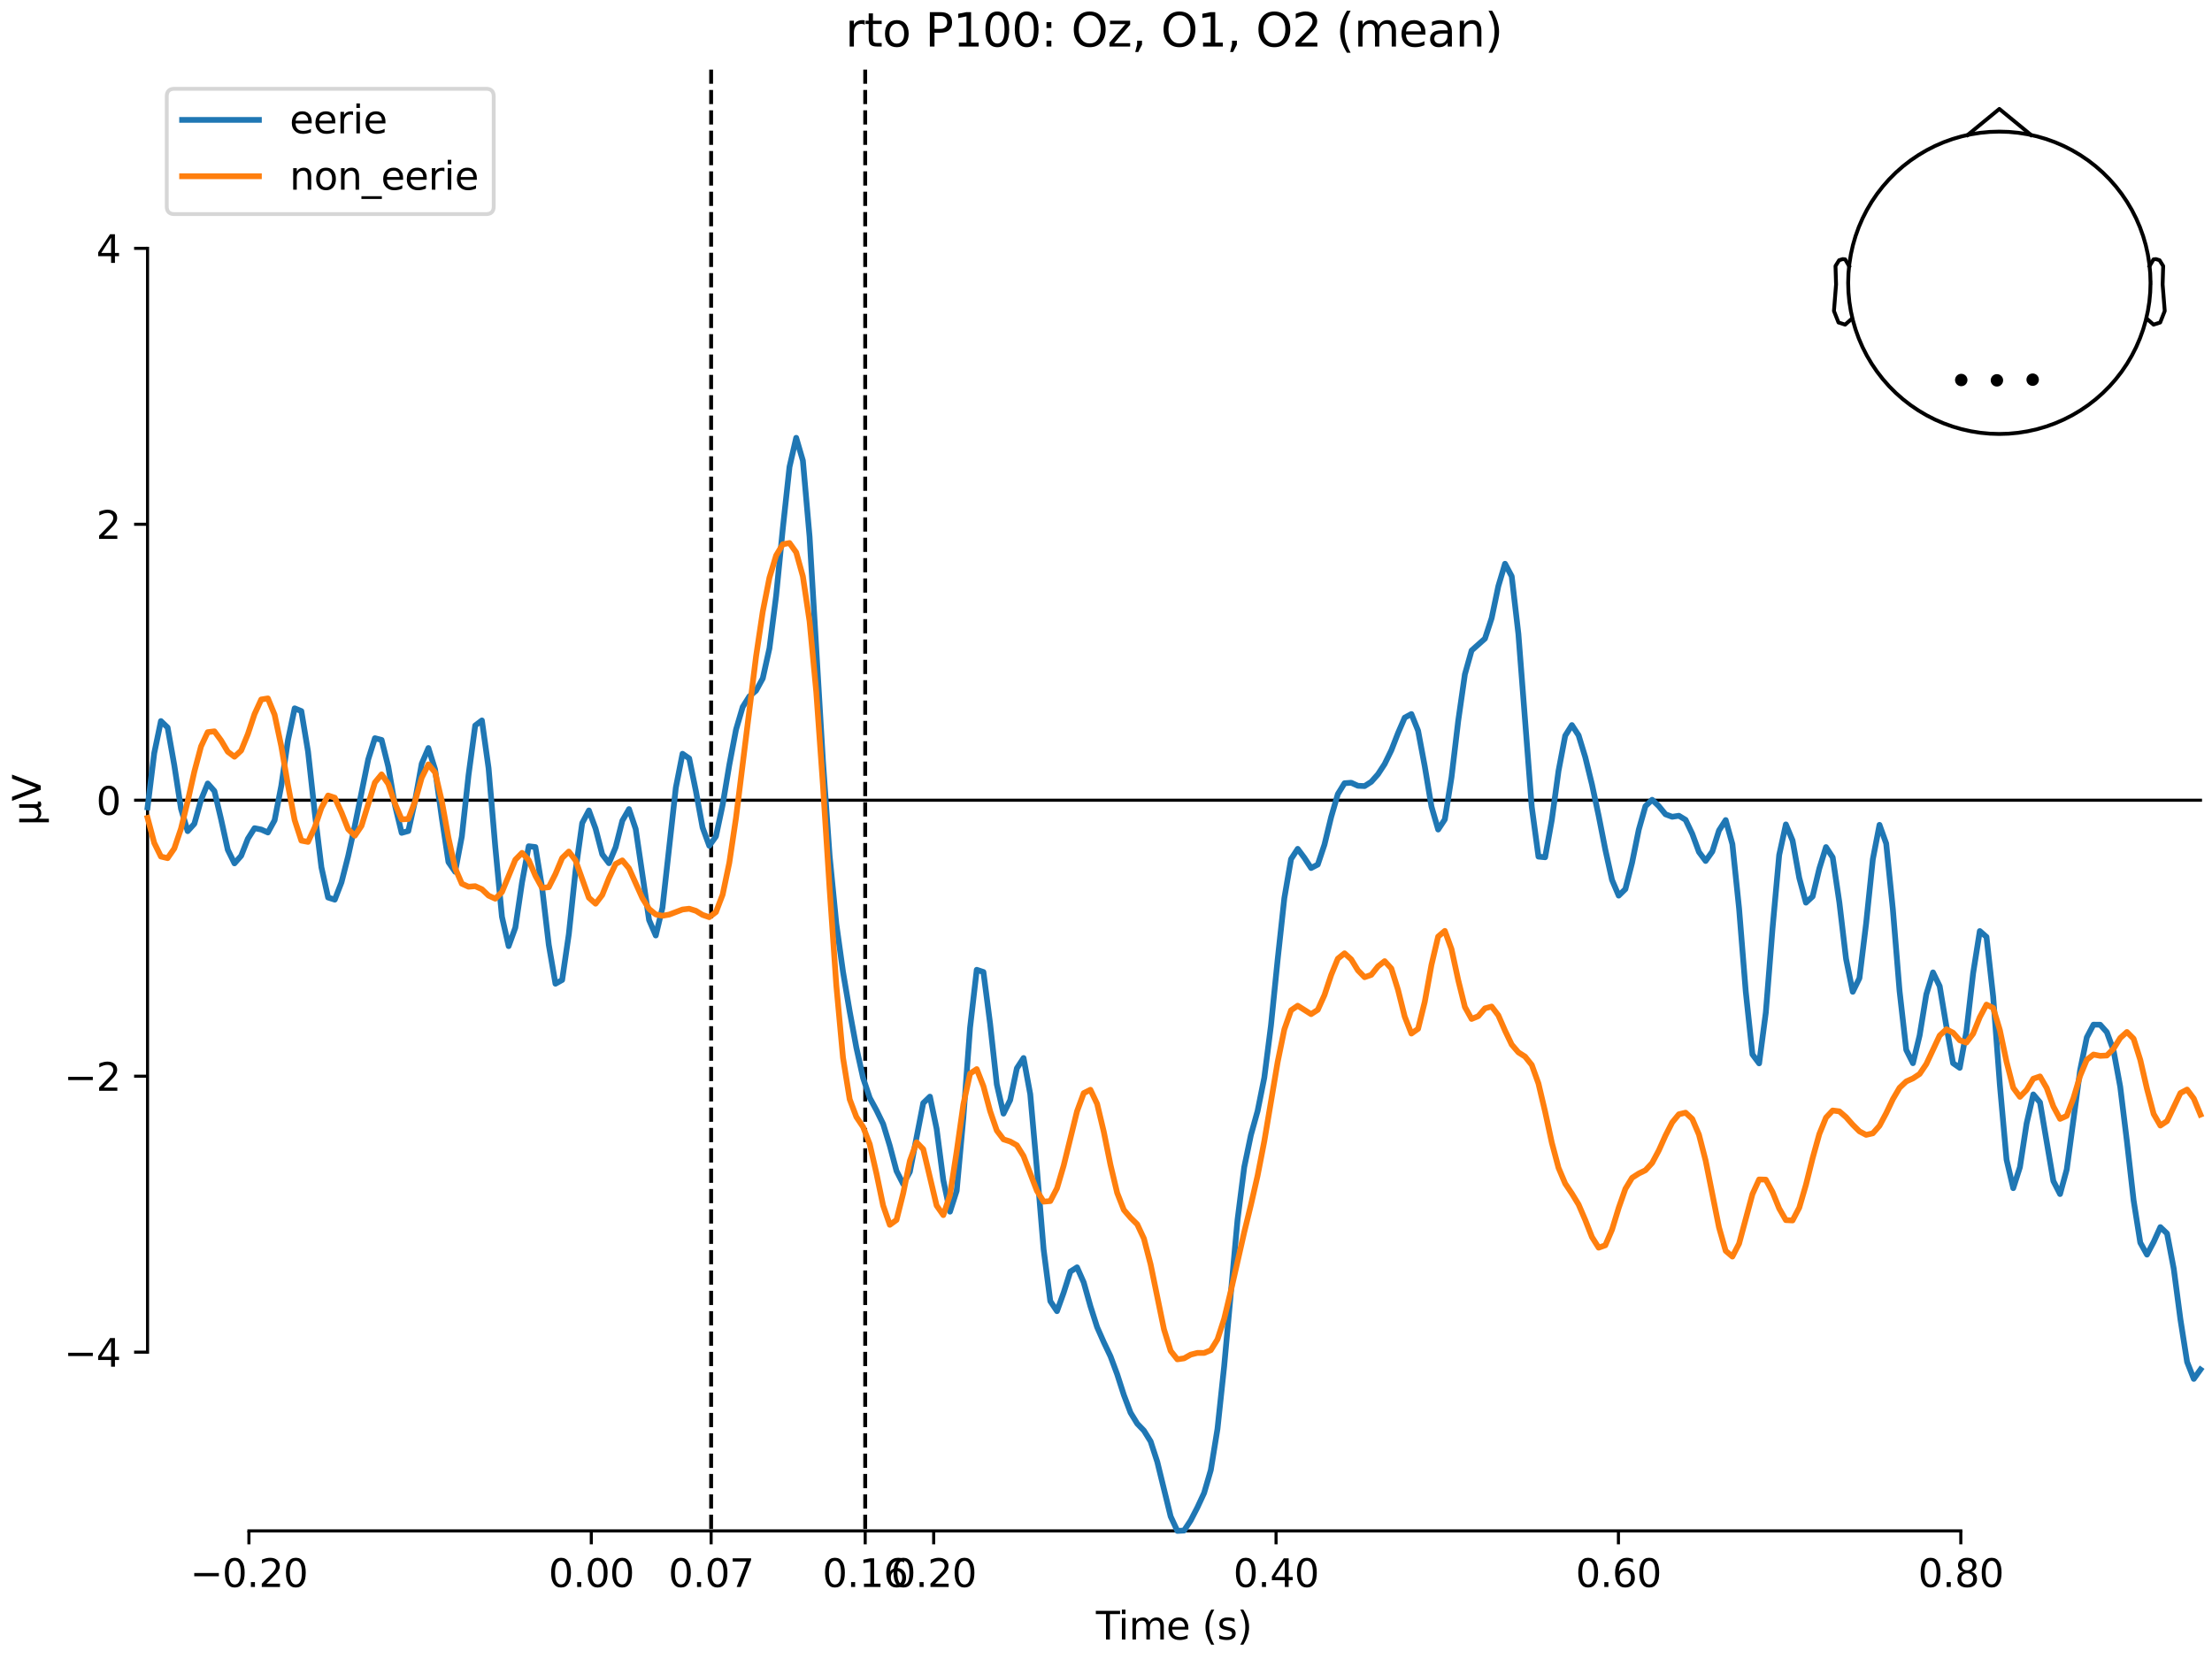 <?xml version="1.0" encoding="utf-8" standalone="no"?>
<!DOCTYPE svg PUBLIC "-//W3C//DTD SVG 1.1//EN"
  "http://www.w3.org/Graphics/SVG/1.1/DTD/svg11.dtd">
<svg xmlns:xlink="http://www.w3.org/1999/xlink" width="576pt" height="432pt" viewBox="0 0 576 432" xmlns="http://www.w3.org/2000/svg" version="1.1">
 <defs>
  <style type="text/css">*{stroke-linejoin: round; stroke-linecap: butt}</style>
 </defs>
 <g id="figure_1">
  <g id="patch_1">
   <path d="M 0 432 
L 576 432 
L 576 0 
L 0 0 
z
" style="fill: #ffffff"/>
  </g>
  <g id="axes_1">
   <g id="patch_2">
    <path d="M 38.421 398.644 
L 573 398.644 
L 573 18.118 
L 38.421 18.118 
L 38.421 398.644 
z
" style="fill: none; opacity: 0"/>
   </g>
   <g id="patch_3">
    <path d="M 38.421 352.094 
L 38.421 64.668 
" style="fill: none; stroke: #000000; stroke-width: 0.8; stroke-linejoin: miter; stroke-linecap: square"/>
   </g>
   <g id="LineCollection_1">
    <path d="M 185.177 18.118 
L 185.177 398.644 
" clip-path="url(#pde42d9b66d)" style="fill: none; stroke-dasharray: 3.7,1.6; stroke-dashoffset: 0; stroke: #000000"/>
    <path d="M 225.297 18.118 
L 225.297 398.644 
" clip-path="url(#pde42d9b66d)" style="fill: none; stroke-dasharray: 3.7,1.6; stroke-dashoffset: 0; stroke: #000000"/>
   </g>
   <g id="matplotlib.axis_1">
    <g id="xtick_1">
     <g id="line2d_1">
      <defs>
       <path id="m90047d72ea" d="M 0 0 
L 0 3.5 
" style="stroke: #000000; stroke-width: 0.8"/>
      </defs>
      <g>
       <use xlink:href="#m90047d72ea" x="64.819" y="398.644" style="stroke: #000000; stroke-width: 0.8"/>
      </g>
     </g>
     <g id="text_1">
      <!-- −0.20 -->
      <g transform="translate(49.496 413.242) scale(0.1 -0.1)">
       <defs>
        <path id="DejaVuSans-2212" d="M 678 2272 
L 4684 2272 
L 4684 1741 
L 678 1741 
L 678 2272 
z
" transform="scale(0.016)"/>
        <path id="DejaVuSans-30" d="M 2034 4250 
Q 1547 4250 1301 3770 
Q 1056 3291 1056 2328 
Q 1056 1369 1301 889 
Q 1547 409 2034 409 
Q 2525 409 2770 889 
Q 3016 1369 3016 2328 
Q 3016 3291 2770 3770 
Q 2525 4250 2034 4250 
z
M 2034 4750 
Q 2819 4750 3233 4129 
Q 3647 3509 3647 2328 
Q 3647 1150 3233 529 
Q 2819 -91 2034 -91 
Q 1250 -91 836 529 
Q 422 1150 422 2328 
Q 422 3509 836 4129 
Q 1250 4750 2034 4750 
z
" transform="scale(0.016)"/>
        <path id="DejaVuSans-2e" d="M 684 794 
L 1344 794 
L 1344 0 
L 684 0 
L 684 794 
z
" transform="scale(0.016)"/>
        <path id="DejaVuSans-32" d="M 1228 531 
L 3431 531 
L 3431 0 
L 469 0 
L 469 531 
Q 828 903 1448 1529 
Q 2069 2156 2228 2338 
Q 2531 2678 2651 2914 
Q 2772 3150 2772 3378 
Q 2772 3750 2511 3984 
Q 2250 4219 1831 4219 
Q 1534 4219 1204 4116 
Q 875 4013 500 3803 
L 500 4441 
Q 881 4594 1212 4672 
Q 1544 4750 1819 4750 
Q 2544 4750 2975 4387 
Q 3406 4025 3406 3419 
Q 3406 3131 3298 2873 
Q 3191 2616 2906 2266 
Q 2828 2175 2409 1742 
Q 1991 1309 1228 531 
z
" transform="scale(0.016)"/>
       </defs>
       <use xlink:href="#DejaVuSans-2212"/>
       <use xlink:href="#DejaVuSans-30" transform="translate(83.789 0)"/>
       <use xlink:href="#DejaVuSans-2e" transform="translate(147.412 0)"/>
       <use xlink:href="#DejaVuSans-32" transform="translate(179.199 0)"/>
       <use xlink:href="#DejaVuSans-30" transform="translate(242.822 0)"/>
      </g>
     </g>
    </g>
    <g id="xtick_2">
     <g id="line2d_2">
      <g>
       <use xlink:href="#m90047d72ea" x="153.973" y="398.644" style="stroke: #000000; stroke-width: 0.8"/>
      </g>
     </g>
     <g id="text_2">
      <!-- 0.00 -->
      <g transform="translate(142.84 413.242) scale(0.1 -0.1)">
       <use xlink:href="#DejaVuSans-30"/>
       <use xlink:href="#DejaVuSans-2e" transform="translate(63.623 0)"/>
       <use xlink:href="#DejaVuSans-30" transform="translate(95.41 0)"/>
       <use xlink:href="#DejaVuSans-30" transform="translate(159.033 0)"/>
      </g>
     </g>
    </g>
    <g id="xtick_3">
     <g id="line2d_3">
      <g>
       <use xlink:href="#m90047d72ea" x="185.177" y="398.644" style="stroke: #000000; stroke-width: 0.8"/>
      </g>
     </g>
     <g id="text_3">
      <!-- 0.07 -->
      <g transform="translate(174.045 413.242) scale(0.1 -0.1)">
       <defs>
        <path id="DejaVuSans-37" d="M 525 4666 
L 3525 4666 
L 3525 4397 
L 1831 0 
L 1172 0 
L 2766 4134 
L 525 4134 
L 525 4666 
z
" transform="scale(0.016)"/>
       </defs>
       <use xlink:href="#DejaVuSans-30"/>
       <use xlink:href="#DejaVuSans-2e" transform="translate(63.623 0)"/>
       <use xlink:href="#DejaVuSans-30" transform="translate(95.41 0)"/>
       <use xlink:href="#DejaVuSans-37" transform="translate(159.033 0)"/>
      </g>
     </g>
    </g>
    <g id="xtick_4">
     <g id="line2d_4">
      <g>
       <use xlink:href="#m90047d72ea" x="225.297" y="398.644" style="stroke: #000000; stroke-width: 0.8"/>
      </g>
     </g>
     <g id="text_4">
      <!-- 0.16 -->
      <g transform="translate(214.164 413.242) scale(0.1 -0.1)">
       <defs>
        <path id="DejaVuSans-31" d="M 794 531 
L 1825 531 
L 1825 4091 
L 703 3866 
L 703 4441 
L 1819 4666 
L 2450 4666 
L 2450 531 
L 3481 531 
L 3481 0 
L 794 0 
L 794 531 
z
" transform="scale(0.016)"/>
        <path id="DejaVuSans-36" d="M 2113 2584 
Q 1688 2584 1439 2293 
Q 1191 2003 1191 1497 
Q 1191 994 1439 701 
Q 1688 409 2113 409 
Q 2538 409 2786 701 
Q 3034 994 3034 1497 
Q 3034 2003 2786 2293 
Q 2538 2584 2113 2584 
z
M 3366 4563 
L 3366 3988 
Q 3128 4100 2886 4159 
Q 2644 4219 2406 4219 
Q 1781 4219 1451 3797 
Q 1122 3375 1075 2522 
Q 1259 2794 1537 2939 
Q 1816 3084 2150 3084 
Q 2853 3084 3261 2657 
Q 3669 2231 3669 1497 
Q 3669 778 3244 343 
Q 2819 -91 2113 -91 
Q 1303 -91 875 529 
Q 447 1150 447 2328 
Q 447 3434 972 4092 
Q 1497 4750 2381 4750 
Q 2619 4750 2861 4703 
Q 3103 4656 3366 4563 
z
" transform="scale(0.016)"/>
       </defs>
       <use xlink:href="#DejaVuSans-30"/>
       <use xlink:href="#DejaVuSans-2e" transform="translate(63.623 0)"/>
       <use xlink:href="#DejaVuSans-31" transform="translate(95.41 0)"/>
       <use xlink:href="#DejaVuSans-36" transform="translate(159.033 0)"/>
      </g>
     </g>
    </g>
    <g id="xtick_5">
     <g id="line2d_5">
      <g>
       <use xlink:href="#m90047d72ea" x="243.128" y="398.644" style="stroke: #000000; stroke-width: 0.8"/>
      </g>
     </g>
     <g id="text_5">
      <!-- 0.20 -->
      <g transform="translate(231.995 413.242) scale(0.1 -0.1)">
       <use xlink:href="#DejaVuSans-30"/>
       <use xlink:href="#DejaVuSans-2e" transform="translate(63.623 0)"/>
       <use xlink:href="#DejaVuSans-32" transform="translate(95.41 0)"/>
       <use xlink:href="#DejaVuSans-30" transform="translate(159.033 0)"/>
      </g>
     </g>
    </g>
    <g id="xtick_6">
     <g id="line2d_6">
      <g>
       <use xlink:href="#m90047d72ea" x="332.282" y="398.644" style="stroke: #000000; stroke-width: 0.8"/>
      </g>
     </g>
     <g id="text_6">
      <!-- 0.40 -->
      <g transform="translate(321.15 413.242) scale(0.1 -0.1)">
       <defs>
        <path id="DejaVuSans-34" d="M 2419 4116 
L 825 1625 
L 2419 1625 
L 2419 4116 
z
M 2253 4666 
L 3047 4666 
L 3047 1625 
L 3713 1625 
L 3713 1100 
L 3047 1100 
L 3047 0 
L 2419 0 
L 2419 1100 
L 313 1100 
L 313 1709 
L 2253 4666 
z
" transform="scale(0.016)"/>
       </defs>
       <use xlink:href="#DejaVuSans-30"/>
       <use xlink:href="#DejaVuSans-2e" transform="translate(63.623 0)"/>
       <use xlink:href="#DejaVuSans-34" transform="translate(95.41 0)"/>
       <use xlink:href="#DejaVuSans-30" transform="translate(159.033 0)"/>
      </g>
     </g>
    </g>
    <g id="xtick_7">
     <g id="line2d_7">
      <g>
       <use xlink:href="#m90047d72ea" x="421.437" y="398.644" style="stroke: #000000; stroke-width: 0.8"/>
      </g>
     </g>
     <g id="text_7">
      <!-- 0.60 -->
      <g transform="translate(410.304 413.242) scale(0.1 -0.1)">
       <use xlink:href="#DejaVuSans-30"/>
       <use xlink:href="#DejaVuSans-2e" transform="translate(63.623 0)"/>
       <use xlink:href="#DejaVuSans-36" transform="translate(95.41 0)"/>
       <use xlink:href="#DejaVuSans-30" transform="translate(159.033 0)"/>
      </g>
     </g>
    </g>
    <g id="xtick_8">
     <g id="line2d_8">
      <g>
       <use xlink:href="#m90047d72ea" x="510.592" y="398.644" style="stroke: #000000; stroke-width: 0.8"/>
      </g>
     </g>
     <g id="text_8">
      <!-- 0.80 -->
      <g transform="translate(499.459 413.242) scale(0.1 -0.1)">
       <defs>
        <path id="DejaVuSans-38" d="M 2034 2216 
Q 1584 2216 1326 1975 
Q 1069 1734 1069 1313 
Q 1069 891 1326 650 
Q 1584 409 2034 409 
Q 2484 409 2743 651 
Q 3003 894 3003 1313 
Q 3003 1734 2745 1975 
Q 2488 2216 2034 2216 
z
M 1403 2484 
Q 997 2584 770 2862 
Q 544 3141 544 3541 
Q 544 4100 942 4425 
Q 1341 4750 2034 4750 
Q 2731 4750 3128 4425 
Q 3525 4100 3525 3541 
Q 3525 3141 3298 2862 
Q 3072 2584 2669 2484 
Q 3125 2378 3379 2068 
Q 3634 1759 3634 1313 
Q 3634 634 3220 271 
Q 2806 -91 2034 -91 
Q 1263 -91 848 271 
Q 434 634 434 1313 
Q 434 1759 690 2068 
Q 947 2378 1403 2484 
z
M 1172 3481 
Q 1172 3119 1398 2916 
Q 1625 2713 2034 2713 
Q 2441 2713 2670 2916 
Q 2900 3119 2900 3481 
Q 2900 3844 2670 4047 
Q 2441 4250 2034 4250 
Q 1625 4250 1398 4047 
Q 1172 3844 1172 3481 
z
" transform="scale(0.016)"/>
       </defs>
       <use xlink:href="#DejaVuSans-30"/>
       <use xlink:href="#DejaVuSans-2e" transform="translate(63.623 0)"/>
       <use xlink:href="#DejaVuSans-38" transform="translate(95.41 0)"/>
       <use xlink:href="#DejaVuSans-30" transform="translate(159.033 0)"/>
      </g>
     </g>
    </g>
    <g id="text_9">
     <!-- Time (s) -->
     <g transform="translate(285.381 426.92) scale(0.1 -0.1)">
      <defs>
       <path id="DejaVuSans-54" d="M -19 4666 
L 3928 4666 
L 3928 4134 
L 2272 4134 
L 2272 0 
L 1638 0 
L 1638 4134 
L -19 4134 
L -19 4666 
z
" transform="scale(0.016)"/>
       <path id="DejaVuSans-69" d="M 603 3500 
L 1178 3500 
L 1178 0 
L 603 0 
L 603 3500 
z
M 603 4863 
L 1178 4863 
L 1178 4134 
L 603 4134 
L 603 4863 
z
" transform="scale(0.016)"/>
       <path id="DejaVuSans-6d" d="M 3328 2828 
Q 3544 3216 3844 3400 
Q 4144 3584 4550 3584 
Q 5097 3584 5394 3201 
Q 5691 2819 5691 2113 
L 5691 0 
L 5113 0 
L 5113 2094 
Q 5113 2597 4934 2840 
Q 4756 3084 4391 3084 
Q 3944 3084 3684 2787 
Q 3425 2491 3425 1978 
L 3425 0 
L 2847 0 
L 2847 2094 
Q 2847 2600 2669 2842 
Q 2491 3084 2119 3084 
Q 1678 3084 1418 2786 
Q 1159 2488 1159 1978 
L 1159 0 
L 581 0 
L 581 3500 
L 1159 3500 
L 1159 2956 
Q 1356 3278 1631 3431 
Q 1906 3584 2284 3584 
Q 2666 3584 2933 3390 
Q 3200 3197 3328 2828 
z
" transform="scale(0.016)"/>
       <path id="DejaVuSans-65" d="M 3597 1894 
L 3597 1613 
L 953 1613 
Q 991 1019 1311 708 
Q 1631 397 2203 397 
Q 2534 397 2845 478 
Q 3156 559 3463 722 
L 3463 178 
Q 3153 47 2828 -22 
Q 2503 -91 2169 -91 
Q 1331 -91 842 396 
Q 353 884 353 1716 
Q 353 2575 817 3079 
Q 1281 3584 2069 3584 
Q 2775 3584 3186 3129 
Q 3597 2675 3597 1894 
z
M 3022 2063 
Q 3016 2534 2758 2815 
Q 2500 3097 2075 3097 
Q 1594 3097 1305 2825 
Q 1016 2553 972 2059 
L 3022 2063 
z
" transform="scale(0.016)"/>
       <path id="DejaVuSans-20" transform="scale(0.016)"/>
       <path id="DejaVuSans-28" d="M 1984 4856 
Q 1566 4138 1362 3434 
Q 1159 2731 1159 2009 
Q 1159 1288 1364 580 
Q 1569 -128 1984 -844 
L 1484 -844 
Q 1016 -109 783 600 
Q 550 1309 550 2009 
Q 550 2706 781 3412 
Q 1013 4119 1484 4856 
L 1984 4856 
z
" transform="scale(0.016)"/>
       <path id="DejaVuSans-73" d="M 2834 3397 
L 2834 2853 
Q 2591 2978 2328 3040 
Q 2066 3103 1784 3103 
Q 1356 3103 1142 2972 
Q 928 2841 928 2578 
Q 928 2378 1081 2264 
Q 1234 2150 1697 2047 
L 1894 2003 
Q 2506 1872 2764 1633 
Q 3022 1394 3022 966 
Q 3022 478 2636 193 
Q 2250 -91 1575 -91 
Q 1294 -91 989 -36 
Q 684 19 347 128 
L 347 722 
Q 666 556 975 473 
Q 1284 391 1588 391 
Q 1994 391 2212 530 
Q 2431 669 2431 922 
Q 2431 1156 2273 1281 
Q 2116 1406 1581 1522 
L 1381 1569 
Q 847 1681 609 1914 
Q 372 2147 372 2553 
Q 372 3047 722 3315 
Q 1072 3584 1716 3584 
Q 2034 3584 2315 3537 
Q 2597 3491 2834 3397 
z
" transform="scale(0.016)"/>
       <path id="DejaVuSans-29" d="M 513 4856 
L 1013 4856 
Q 1481 4119 1714 3412 
Q 1947 2706 1947 2009 
Q 1947 1309 1714 600 
Q 1481 -109 1013 -844 
L 513 -844 
Q 928 -128 1133 580 
Q 1338 1288 1338 2009 
Q 1338 2731 1133 3434 
Q 928 4138 513 4856 
z
" transform="scale(0.016)"/>
      </defs>
      <use xlink:href="#DejaVuSans-54"/>
      <use xlink:href="#DejaVuSans-69" transform="translate(57.959 0)"/>
      <use xlink:href="#DejaVuSans-6d" transform="translate(85.742 0)"/>
      <use xlink:href="#DejaVuSans-65" transform="translate(183.154 0)"/>
      <use xlink:href="#DejaVuSans-20" transform="translate(244.678 0)"/>
      <use xlink:href="#DejaVuSans-28" transform="translate(276.465 0)"/>
      <use xlink:href="#DejaVuSans-73" transform="translate(315.479 0)"/>
      <use xlink:href="#DejaVuSans-29" transform="translate(367.578 0)"/>
     </g>
    </g>
   </g>
   <g id="matplotlib.axis_2">
    <g id="ytick_1">
     <g id="line2d_9">
      <defs>
       <path id="me441a86b96" d="M 0 0 
L -3.5 0 
" style="stroke: #000000; stroke-width: 0.8"/>
      </defs>
      <g>
       <use xlink:href="#me441a86b96" x="38.421" y="352.094" style="stroke: #000000; stroke-width: 0.8"/>
      </g>
     </g>
     <g id="text_10">
      <!-- −4 -->
      <g transform="translate(16.678 355.893) scale(0.1 -0.1)">
       <use xlink:href="#DejaVuSans-2212"/>
       <use xlink:href="#DejaVuSans-34" transform="translate(83.789 0)"/>
      </g>
     </g>
    </g>
    <g id="ytick_2">
     <g id="line2d_10">
      <g>
       <use xlink:href="#me441a86b96" x="38.421" y="280.237" style="stroke: #000000; stroke-width: 0.8"/>
      </g>
     </g>
     <g id="text_11">
      <!-- −2 -->
      <g transform="translate(16.678 284.037) scale(0.1 -0.1)">
       <use xlink:href="#DejaVuSans-2212"/>
       <use xlink:href="#DejaVuSans-32" transform="translate(83.789 0)"/>
      </g>
     </g>
    </g>
    <g id="ytick_3">
     <g id="line2d_11">
      <g>
       <use xlink:href="#me441a86b96" x="38.421" y="208.381" style="stroke: #000000; stroke-width: 0.8"/>
      </g>
     </g>
     <g id="text_12">
      <!-- 0 -->
      <g transform="translate(25.058 212.18) scale(0.1 -0.1)">
       <use xlink:href="#DejaVuSans-30"/>
      </g>
     </g>
    </g>
    <g id="ytick_4">
     <g id="line2d_12">
      <g>
       <use xlink:href="#me441a86b96" x="38.421" y="136.525" style="stroke: #000000; stroke-width: 0.8"/>
      </g>
     </g>
     <g id="text_13">
      <!-- 2 -->
      <g transform="translate(25.058 140.324) scale(0.1 -0.1)">
       <use xlink:href="#DejaVuSans-32"/>
      </g>
     </g>
    </g>
    <g id="ytick_5">
     <g id="line2d_13">
      <g>
       <use xlink:href="#me441a86b96" x="38.421" y="64.668" style="stroke: #000000; stroke-width: 0.8"/>
      </g>
     </g>
     <g id="text_14">
      <!-- 4 -->
      <g transform="translate(25.058 68.467) scale(0.1 -0.1)">
       <use xlink:href="#DejaVuSans-34"/>
      </g>
     </g>
    </g>
    <g id="text_15">
     <!-- µV -->
     <g transform="translate(10.599 214.982) rotate(-90) scale(0.1 -0.1)">
      <defs>
       <path id="DejaVuSans-b5" d="M 544 -1331 
L 544 3500 
L 1119 3500 
L 1119 1325 
Q 1119 872 1334 640 
Q 1550 409 1972 409 
Q 2434 409 2667 671 
Q 2900 934 2900 1459 
L 2900 3500 
L 3475 3500 
L 3475 806 
Q 3475 619 3529 530 
Q 3584 441 3700 441 
Q 3728 441 3778 458 
Q 3828 475 3916 513 
L 3916 50 
Q 3788 -22 3673 -56 
Q 3559 -91 3450 -91 
Q 3234 -91 3106 31 
Q 2978 153 2931 403 
Q 2775 156 2548 32 
Q 2322 -91 2016 -91 
Q 1697 -91 1473 31 
Q 1250 153 1119 397 
L 1119 -1331 
L 544 -1331 
z
" transform="scale(0.016)"/>
       <path id="DejaVuSans-56" d="M 1831 0 
L 50 4666 
L 709 4666 
L 2188 738 
L 3669 4666 
L 4325 4666 
L 2547 0 
L 1831 0 
z
" transform="scale(0.016)"/>
      </defs>
      <use xlink:href="#DejaVuSans-b5"/>
      <use xlink:href="#DejaVuSans-56" transform="translate(63.623 0)"/>
     </g>
    </g>
   </g>
   <g id="patch_4">
    <path d="M 64.819 398.644 
L 510.592 398.644 
" style="fill: none; stroke: #000000; stroke-width: 0.8; stroke-linejoin: miter; stroke-linecap: square"/>
   </g>
   <g id="patch_5">
    <path d="M 38.421 208.381 
L 573 208.381 
" style="fill: none; stroke: #000000; stroke-width: 0.8; stroke-linejoin: miter; stroke-linecap: square"/>
   </g>
   <g id="text_16">
    <!-- rto P100: Oz, O1, O2 (mean) -->
    <g transform="translate(220.13 12.118) scale(0.12 -0.12)">
     <defs>
      <path id="DejaVuSans-72" d="M 2631 2963 
Q 2534 3019 2420 3045 
Q 2306 3072 2169 3072 
Q 1681 3072 1420 2755 
Q 1159 2438 1159 1844 
L 1159 0 
L 581 0 
L 581 3500 
L 1159 3500 
L 1159 2956 
Q 1341 3275 1631 3429 
Q 1922 3584 2338 3584 
Q 2397 3584 2469 3576 
Q 2541 3569 2628 3553 
L 2631 2963 
z
" transform="scale(0.016)"/>
      <path id="DejaVuSans-74" d="M 1172 4494 
L 1172 3500 
L 2356 3500 
L 2356 3053 
L 1172 3053 
L 1172 1153 
Q 1172 725 1289 603 
Q 1406 481 1766 481 
L 2356 481 
L 2356 0 
L 1766 0 
Q 1100 0 847 248 
Q 594 497 594 1153 
L 594 3053 
L 172 3053 
L 172 3500 
L 594 3500 
L 594 4494 
L 1172 4494 
z
" transform="scale(0.016)"/>
      <path id="DejaVuSans-6f" d="M 1959 3097 
Q 1497 3097 1228 2736 
Q 959 2375 959 1747 
Q 959 1119 1226 758 
Q 1494 397 1959 397 
Q 2419 397 2687 759 
Q 2956 1122 2956 1747 
Q 2956 2369 2687 2733 
Q 2419 3097 1959 3097 
z
M 1959 3584 
Q 2709 3584 3137 3096 
Q 3566 2609 3566 1747 
Q 3566 888 3137 398 
Q 2709 -91 1959 -91 
Q 1206 -91 779 398 
Q 353 888 353 1747 
Q 353 2609 779 3096 
Q 1206 3584 1959 3584 
z
" transform="scale(0.016)"/>
      <path id="DejaVuSans-50" d="M 1259 4147 
L 1259 2394 
L 2053 2394 
Q 2494 2394 2734 2622 
Q 2975 2850 2975 3272 
Q 2975 3691 2734 3919 
Q 2494 4147 2053 4147 
L 1259 4147 
z
M 628 4666 
L 2053 4666 
Q 2838 4666 3239 4311 
Q 3641 3956 3641 3272 
Q 3641 2581 3239 2228 
Q 2838 1875 2053 1875 
L 1259 1875 
L 1259 0 
L 628 0 
L 628 4666 
z
" transform="scale(0.016)"/>
      <path id="DejaVuSans-3a" d="M 750 794 
L 1409 794 
L 1409 0 
L 750 0 
L 750 794 
z
M 750 3309 
L 1409 3309 
L 1409 2516 
L 750 2516 
L 750 3309 
z
" transform="scale(0.016)"/>
      <path id="DejaVuSans-4f" d="M 2522 4238 
Q 1834 4238 1429 3725 
Q 1025 3213 1025 2328 
Q 1025 1447 1429 934 
Q 1834 422 2522 422 
Q 3209 422 3611 934 
Q 4013 1447 4013 2328 
Q 4013 3213 3611 3725 
Q 3209 4238 2522 4238 
z
M 2522 4750 
Q 3503 4750 4090 4092 
Q 4678 3434 4678 2328 
Q 4678 1225 4090 567 
Q 3503 -91 2522 -91 
Q 1538 -91 948 565 
Q 359 1222 359 2328 
Q 359 3434 948 4092 
Q 1538 4750 2522 4750 
z
" transform="scale(0.016)"/>
      <path id="DejaVuSans-7a" d="M 353 3500 
L 3084 3500 
L 3084 2975 
L 922 459 
L 3084 459 
L 3084 0 
L 275 0 
L 275 525 
L 2438 3041 
L 353 3041 
L 353 3500 
z
" transform="scale(0.016)"/>
      <path id="DejaVuSans-2c" d="M 750 794 
L 1409 794 
L 1409 256 
L 897 -744 
L 494 -744 
L 750 256 
L 750 794 
z
" transform="scale(0.016)"/>
      <path id="DejaVuSans-61" d="M 2194 1759 
Q 1497 1759 1228 1600 
Q 959 1441 959 1056 
Q 959 750 1161 570 
Q 1363 391 1709 391 
Q 2188 391 2477 730 
Q 2766 1069 2766 1631 
L 2766 1759 
L 2194 1759 
z
M 3341 1997 
L 3341 0 
L 2766 0 
L 2766 531 
Q 2569 213 2275 61 
Q 1981 -91 1556 -91 
Q 1019 -91 701 211 
Q 384 513 384 1019 
Q 384 1609 779 1909 
Q 1175 2209 1959 2209 
L 2766 2209 
L 2766 2266 
Q 2766 2663 2505 2880 
Q 2244 3097 1772 3097 
Q 1472 3097 1187 3025 
Q 903 2953 641 2809 
L 641 3341 
Q 956 3463 1253 3523 
Q 1550 3584 1831 3584 
Q 2591 3584 2966 3190 
Q 3341 2797 3341 1997 
z
" transform="scale(0.016)"/>
      <path id="DejaVuSans-6e" d="M 3513 2113 
L 3513 0 
L 2938 0 
L 2938 2094 
Q 2938 2591 2744 2837 
Q 2550 3084 2163 3084 
Q 1697 3084 1428 2787 
Q 1159 2491 1159 1978 
L 1159 0 
L 581 0 
L 581 3500 
L 1159 3500 
L 1159 2956 
Q 1366 3272 1645 3428 
Q 1925 3584 2291 3584 
Q 2894 3584 3203 3211 
Q 3513 2838 3513 2113 
z
" transform="scale(0.016)"/>
     </defs>
     <use xlink:href="#DejaVuSans-72"/>
     <use xlink:href="#DejaVuSans-74" transform="translate(41.113 0)"/>
     <use xlink:href="#DejaVuSans-6f" transform="translate(80.322 0)"/>
     <use xlink:href="#DejaVuSans-20" transform="translate(141.504 0)"/>
     <use xlink:href="#DejaVuSans-50" transform="translate(173.291 0)"/>
     <use xlink:href="#DejaVuSans-31" transform="translate(233.594 0)"/>
     <use xlink:href="#DejaVuSans-30" transform="translate(297.217 0)"/>
     <use xlink:href="#DejaVuSans-30" transform="translate(360.84 0)"/>
     <use xlink:href="#DejaVuSans-3a" transform="translate(424.463 0)"/>
     <use xlink:href="#DejaVuSans-20" transform="translate(458.154 0)"/>
     <use xlink:href="#DejaVuSans-4f" transform="translate(489.941 0)"/>
     <use xlink:href="#DejaVuSans-7a" transform="translate(568.652 0)"/>
     <use xlink:href="#DejaVuSans-2c" transform="translate(621.143 0)"/>
     <use xlink:href="#DejaVuSans-20" transform="translate(652.93 0)"/>
     <use xlink:href="#DejaVuSans-4f" transform="translate(684.717 0)"/>
     <use xlink:href="#DejaVuSans-31" transform="translate(763.428 0)"/>
     <use xlink:href="#DejaVuSans-2c" transform="translate(827.051 0)"/>
     <use xlink:href="#DejaVuSans-20" transform="translate(858.838 0)"/>
     <use xlink:href="#DejaVuSans-4f" transform="translate(890.625 0)"/>
     <use xlink:href="#DejaVuSans-32" transform="translate(969.336 0)"/>
     <use xlink:href="#DejaVuSans-20" transform="translate(1032.959 0)"/>
     <use xlink:href="#DejaVuSans-28" transform="translate(1064.746 0)"/>
     <use xlink:href="#DejaVuSans-6d" transform="translate(1103.76 0)"/>
     <use xlink:href="#DejaVuSans-65" transform="translate(1201.172 0)"/>
     <use xlink:href="#DejaVuSans-61" transform="translate(1262.695 0)"/>
     <use xlink:href="#DejaVuSans-6e" transform="translate(1323.975 0)"/>
     <use xlink:href="#DejaVuSans-29" transform="translate(1387.354 0)"/>
    </g>
   </g>
   <g id="legend_1">
    <g id="patch_6">
     <path d="M 45.421 55.753 
L 126.563 55.753 
Q 128.563 55.753 128.563 53.753 
L 128.563 25.118 
Q 128.563 23.118 126.563 23.118 
L 45.421 23.118 
Q 43.421 23.118 43.421 25.118 
L 43.421 53.753 
Q 43.421 55.753 45.421 55.753 
z
" style="fill: #ffffff; opacity: 0.8; stroke: #cccccc; stroke-linejoin: miter"/>
    </g>
    <g id="line2d_14">
     <path d="M 47.421 31.217 
L 57.421 31.217 
L 67.421 31.217 
" style="fill: none; stroke: #1f77b4; stroke-width: 1.5; stroke-linecap: square"/>
    </g>
    <g id="text_17">
     <!-- eerie -->
     <g transform="translate(75.421 34.717) scale(0.1 -0.1)">
      <use xlink:href="#DejaVuSans-65"/>
      <use xlink:href="#DejaVuSans-65" transform="translate(61.523 0)"/>
      <use xlink:href="#DejaVuSans-72" transform="translate(123.047 0)"/>
      <use xlink:href="#DejaVuSans-69" transform="translate(164.16 0)"/>
      <use xlink:href="#DejaVuSans-65" transform="translate(191.943 0)"/>
     </g>
    </g>
    <g id="line2d_15">
     <path d="M 47.421 45.895 
L 57.421 45.895 
L 67.421 45.895 
" style="fill: none; stroke: #ff7f0e; stroke-width: 1.5; stroke-linecap: square"/>
    </g>
    <g id="text_18">
     <!-- non_eerie -->
     <g transform="translate(75.421 49.395) scale(0.1 -0.1)">
      <defs>
       <path id="DejaVuSans-5f" d="M 3263 -1063 
L 3263 -1509 
L -63 -1509 
L -63 -1063 
L 3263 -1063 
z
" transform="scale(0.016)"/>
      </defs>
      <use xlink:href="#DejaVuSans-6e"/>
      <use xlink:href="#DejaVuSans-6f" transform="translate(63.379 0)"/>
      <use xlink:href="#DejaVuSans-6e" transform="translate(124.561 0)"/>
      <use xlink:href="#DejaVuSans-5f" transform="translate(187.939 0)"/>
      <use xlink:href="#DejaVuSans-65" transform="translate(237.939 0)"/>
      <use xlink:href="#DejaVuSans-65" transform="translate(299.463 0)"/>
      <use xlink:href="#DejaVuSans-72" transform="translate(360.986 0)"/>
      <use xlink:href="#DejaVuSans-69" transform="translate(402.1 0)"/>
      <use xlink:href="#DejaVuSans-65" transform="translate(429.883 0)"/>
     </g>
    </g>
   </g>
   <g id="line2d_16">
    <path d="M 38.421 210.244 
L 40.162 196.129 
L 41.903 187.764 
L 43.644 189.437 
L 45.386 199.263 
L 47.127 210.569 
L 48.868 216.429 
L 50.61 214.512 
L 52.351 208.267 
L 54.092 204.015 
L 55.834 205.989 
L 57.575 213.359 
L 59.316 221.281 
L 61.057 224.824 
L 62.799 222.845 
L 64.54 218.415 
L 66.281 215.658 
L 68.023 216.009 
L 69.764 216.777 
L 71.505 213.597 
L 73.247 204.6 
L 74.988 192.735 
L 76.729 184.443 
L 78.47 185.168 
L 80.212 195.702 
L 81.953 211.528 
L 83.694 225.831 
L 85.436 233.711 
L 87.177 234.268 
L 88.918 229.762 
L 90.66 222.928 
L 92.401 215 
L 95.883 197.749 
L 97.625 192.223 
L 99.366 192.674 
L 101.107 199.637 
L 102.849 209.71 
L 104.59 216.874 
L 106.331 216.393 
L 108.073 208.542 
L 109.814 198.865 
L 111.555 194.784 
L 113.296 200.368 
L 115.038 212.921 
L 116.779 224.491 
L 118.52 227.01 
L 120.262 217.817 
L 122.003 201.873 
L 123.744 188.92 
L 125.486 187.598 
L 127.227 200.051 
L 128.968 220.479 
L 130.709 238.73 
L 132.451 246.372 
L 134.192 241.555 
L 135.933 229.786 
L 137.675 220.362 
L 139.416 220.569 
L 141.157 231.141 
L 142.899 246.012 
L 144.64 256.16 
L 146.381 255.188 
L 148.122 243.257 
L 149.864 226.802 
L 151.605 214.33 
L 153.346 211.038 
L 155.088 215.775 
L 156.829 222.474 
L 158.57 224.775 
L 160.312 220.611 
L 162.053 213.722 
L 163.794 210.685 
L 165.535 215.872 
L 169.018 239.565 
L 170.759 243.604 
L 172.501 236.398 
L 175.983 205.126 
L 177.725 196.276 
L 179.466 197.489 
L 181.207 205.974 
L 182.948 215.482 
L 184.69 220.235 
L 186.431 217.796 
L 188.172 209.592 
L 189.914 199.161 
L 191.655 189.997 
L 193.396 184.086 
L 195.138 181.317 
L 196.879 179.839 
L 198.62 176.655 
L 200.361 168.816 
L 202.103 155.152 
L 203.844 137.614 
L 205.585 121.584 
L 207.327 114.004 
L 209.068 119.944 
L 210.809 139.724 
L 214.292 198.12 
L 216.033 222.852 
L 217.774 240.546 
L 219.516 253.064 
L 221.257 263.368 
L 222.998 272.82 
L 224.74 280.68 
L 226.481 285.882 
L 228.222 289.089 
L 229.964 292.668 
L 231.705 298.364 
L 233.446 304.914 
L 235.187 308.328 
L 236.929 305.142 
L 240.411 287.232 
L 242.153 285.561 
L 243.894 293.918 
L 245.635 307.323 
L 247.377 315.516 
L 249.118 310.063 
L 250.859 291.012 
L 252.6 267.631 
L 254.342 252.531 
L 256.083 253.108 
L 257.824 266.579 
L 259.566 282.38 
L 261.307 289.988 
L 263.048 286.453 
L 264.79 278.177 
L 266.531 275.503 
L 268.272 284.916 
L 270.013 304.421 
L 271.755 325.348 
L 273.496 338.819 
L 275.237 341.424 
L 276.979 336.597 
L 278.72 331.116 
L 280.461 330.007 
L 282.203 333.945 
L 283.944 340.126 
L 285.685 345.574 
L 287.427 349.518 
L 289.168 353.178 
L 290.909 357.853 
L 292.65 363.256 
L 294.392 367.859 
L 296.133 370.71 
L 297.874 372.522 
L 299.616 375.328 
L 301.357 380.674 
L 304.84 394.89 
L 306.581 398.644 
L 308.322 398.553 
L 310.063 395.912 
L 311.805 392.53 
L 313.546 388.775 
L 315.287 382.812 
L 317.029 372.098 
L 318.77 355.774 
L 322.253 317.614 
L 323.994 303.939 
L 325.735 295.55 
L 327.476 289.302 
L 329.218 280.631 
L 330.959 267.006 
L 332.7 249.866 
L 334.442 233.858 
L 336.183 223.706 
L 337.924 221.038 
L 339.666 223.383 
L 341.407 226.035 
L 343.148 225.13 
L 344.889 219.938 
L 346.631 212.747 
L 348.372 206.779 
L 350.113 203.95 
L 351.855 203.826 
L 353.596 204.614 
L 355.337 204.693 
L 357.079 203.581 
L 358.82 201.615 
L 360.561 198.953 
L 362.302 195.373 
L 364.044 190.89 
L 365.785 186.863 
L 367.526 185.933 
L 369.268 190.281 
L 371.009 199.565 
L 372.75 210.022 
L 374.492 216.009 
L 376.233 213.375 
L 377.974 202.38 
L 379.715 187.739 
L 381.457 175.581 
L 383.198 169.389 
L 386.681 166.288 
L 388.422 160.965 
L 390.163 152.637 
L 391.905 146.796 
L 393.646 150.066 
L 395.387 165.078 
L 398.87 210.128 
L 400.611 223.059 
L 402.352 223.231 
L 404.094 213.475 
L 405.835 200.74 
L 407.576 191.581 
L 409.318 188.805 
L 411.059 191.475 
L 412.8 197.161 
L 414.541 204.245 
L 416.283 212.399 
L 418.024 221.245 
L 419.765 229.125 
L 421.507 233.222 
L 423.248 231.516 
L 424.989 224.647 
L 426.731 216.055 
L 428.472 209.914 
L 430.213 208.256 
L 431.954 209.92 
L 433.696 212.04 
L 435.437 212.69 
L 437.178 212.419 
L 438.92 213.476 
L 440.661 217.123 
L 442.402 221.852 
L 444.144 224.196 
L 445.885 221.738 
L 447.626 216.248 
L 449.367 213.541 
L 451.109 219.811 
L 452.85 236.549 
L 454.591 258.187 
L 456.333 274.562 
L 458.074 276.9 
L 459.815 263.652 
L 461.557 241.82 
L 463.298 222.629 
L 465.039 214.672 
L 466.78 218.864 
L 468.522 228.604 
L 470.263 235.049 
L 472.004 233.435 
L 473.746 226.177 
L 475.487 220.579 
L 477.228 223.258 
L 478.97 235.017 
L 480.711 249.709 
L 482.452 258.261 
L 484.193 254.711 
L 485.935 240.46 
L 487.676 223.767 
L 489.417 214.791 
L 491.159 219.645 
L 492.9 236.812 
L 494.641 258.051 
L 496.383 273.387 
L 498.124 276.855 
L 499.865 269.629 
L 501.606 258.931 
L 503.348 253.208 
L 505.089 256.802 
L 506.83 267.22 
L 508.572 276.853 
L 510.313 278.066 
L 512.054 268.555 
L 513.796 253.435 
L 515.537 242.443 
L 517.278 243.969 
L 519.019 259.532 
L 520.761 282.517 
L 522.502 301.977 
L 524.243 309.397 
L 525.985 303.923 
L 527.726 292.541 
L 529.467 284.982 
L 531.209 287.053 
L 534.691 307.543 
L 536.432 310.932 
L 538.174 304.543 
L 541.656 278.679 
L 543.398 270.132 
L 545.139 266.821 
L 546.88 266.832 
L 548.622 268.778 
L 550.363 273.539 
L 552.104 283.006 
L 553.845 297.202 
L 555.587 312.585 
L 557.328 323.591 
L 559.069 326.702 
L 560.811 323.403 
L 562.552 319.537 
L 564.293 321.2 
L 566.035 330.341 
L 567.776 343.557 
L 569.517 354.655 
L 571.258 359.066 
L 573 356.623 
L 573 356.623 
" style="fill: none; stroke: #1f77b4; stroke-width: 1.5; stroke-linecap: square"/>
   </g>
   <g id="line2d_17">
    <path d="M 38.421 212.964 
L 40.162 219.494 
L 41.903 223.037 
L 43.644 223.464 
L 45.386 220.944 
L 47.127 215.791 
L 48.868 208.672 
L 50.61 200.922 
L 52.351 194.361 
L 54.092 190.652 
L 55.834 190.434 
L 57.575 192.807 
L 59.316 195.747 
L 61.057 197.053 
L 62.799 195.435 
L 64.54 191.171 
L 66.281 185.947 
L 68.023 182.144 
L 69.764 181.866 
L 71.505 186.105 
L 73.247 194.329 
L 74.988 204.461 
L 76.729 213.551 
L 78.47 218.894 
L 80.212 219.229 
L 81.953 215.467 
L 83.694 210.371 
L 85.436 207.15 
L 87.177 207.717 
L 88.918 211.54 
L 90.66 215.916 
L 92.401 217.62 
L 94.142 215.047 
L 97.625 203.761 
L 99.366 201.643 
L 101.107 204.119 
L 102.849 209.273 
L 104.59 213.363 
L 106.331 213.257 
L 108.073 208.677 
L 109.814 202.521 
L 111.555 199.042 
L 113.296 201.144 
L 115.038 208.573 
L 116.779 218.173 
L 118.52 226.075 
L 120.262 230.113 
L 122.003 230.904 
L 123.744 230.759 
L 125.486 231.551 
L 127.227 233.218 
L 128.968 234.019 
L 130.709 232.295 
L 134.192 223.867 
L 135.933 222.084 
L 137.675 223.966 
L 139.416 228.034 
L 141.157 231.201 
L 142.899 231.024 
L 144.64 227.583 
L 146.381 223.43 
L 148.122 221.741 
L 149.864 224.032 
L 153.346 233.766 
L 155.088 235.317 
L 156.829 233.044 
L 158.57 228.665 
L 160.312 224.971 
L 162.053 224.043 
L 163.794 226.121 
L 167.277 233.874 
L 169.018 236.685 
L 170.759 238.114 
L 172.501 238.465 
L 174.242 238.157 
L 177.725 236.836 
L 179.466 236.626 
L 181.207 237.175 
L 182.948 238.235 
L 184.69 238.83 
L 186.431 237.504 
L 188.172 232.968 
L 189.914 224.655 
L 191.655 212.972 
L 196.879 170.912 
L 198.62 159.267 
L 200.361 150.425 
L 202.103 144.647 
L 203.844 141.733 
L 205.585 141.396 
L 207.327 143.834 
L 209.068 150.092 
L 210.809 161.809 
L 212.551 180.139 
L 214.292 204.401 
L 216.033 231.475 
L 217.774 256.596 
L 219.516 275.435 
L 221.257 286.254 
L 222.998 290.849 
L 224.74 293.437 
L 226.481 297.95 
L 228.222 305.551 
L 229.964 313.926 
L 231.705 318.941 
L 233.446 317.682 
L 235.187 310.747 
L 236.929 302.269 
L 238.67 297.448 
L 240.411 299.243 
L 243.894 313.927 
L 245.635 316.416 
L 247.377 311.146 
L 249.118 299.851 
L 250.859 287.567 
L 252.6 279.569 
L 254.342 278.393 
L 256.083 282.85 
L 257.824 289.334 
L 259.566 294.391 
L 261.307 296.684 
L 263.048 297.249 
L 264.79 298.224 
L 266.531 301.039 
L 270.013 310.08 
L 271.755 312.903 
L 273.496 312.757 
L 275.237 309.42 
L 276.979 303.518 
L 280.461 289.372 
L 282.203 284.648 
L 283.944 283.773 
L 285.685 287.435 
L 287.427 294.724 
L 289.168 303.334 
L 290.909 310.623 
L 292.65 315.053 
L 294.392 317.085 
L 296.133 318.802 
L 297.874 322.523 
L 299.616 329.235 
L 303.098 346.16 
L 304.84 351.761 
L 306.581 353.969 
L 308.322 353.71 
L 310.063 352.738 
L 311.805 352.292 
L 313.546 352.307 
L 315.287 351.586 
L 317.029 348.777 
L 318.77 343.407 
L 320.511 336.164 
L 323.994 320.878 
L 325.735 313.742 
L 327.476 306.135 
L 329.218 297.185 
L 332.7 276.535 
L 334.442 268.04 
L 336.183 263.077 
L 337.924 261.885 
L 341.407 264.082 
L 343.148 262.954 
L 344.889 259.116 
L 346.631 253.886 
L 348.372 249.634 
L 350.113 248.235 
L 351.855 249.815 
L 353.596 252.673 
L 355.337 254.459 
L 357.079 253.851 
L 358.82 251.642 
L 360.561 250.279 
L 362.302 252.185 
L 364.044 257.775 
L 365.785 264.725 
L 367.526 269.137 
L 369.268 267.903 
L 371.009 260.866 
L 372.75 251.249 
L 374.492 243.876 
L 376.233 242.404 
L 377.974 247.174 
L 379.715 255.207 
L 381.457 262.219 
L 383.198 265.331 
L 384.939 264.61 
L 386.681 262.573 
L 388.422 262.099 
L 390.163 264.385 
L 391.905 268.38 
L 393.646 272.001 
L 395.387 274.029 
L 397.128 275.134 
L 398.87 277.308 
L 400.611 282.142 
L 402.352 289.515 
L 404.094 297.566 
L 405.835 304.094 
L 407.576 308.199 
L 409.318 310.799 
L 411.059 313.647 
L 412.8 317.695 
L 414.541 322.124 
L 416.283 324.892 
L 418.024 324.266 
L 419.765 320.208 
L 421.507 314.522 
L 423.248 309.568 
L 424.989 306.696 
L 426.731 305.581 
L 428.472 304.734 
L 430.213 302.832 
L 431.954 299.57 
L 433.696 295.687 
L 435.437 292.279 
L 437.178 290.157 
L 438.92 289.738 
L 440.661 291.358 
L 442.402 295.452 
L 444.144 302.205 
L 447.626 319.615 
L 449.367 325.724 
L 451.109 327.21 
L 452.85 323.843 
L 456.333 310.945 
L 458.074 307.128 
L 459.815 307.178 
L 461.557 310.385 
L 463.298 314.682 
L 465.039 317.719 
L 466.78 317.803 
L 468.522 314.474 
L 470.263 308.537 
L 472.004 301.573 
L 473.746 295.306 
L 475.487 291.023 
L 477.228 289.171 
L 478.97 289.393 
L 480.711 290.9 
L 482.452 292.868 
L 484.193 294.6 
L 485.935 295.515 
L 487.676 295.116 
L 489.417 293.144 
L 491.159 289.885 
L 492.9 286.227 
L 494.641 283.258 
L 496.383 281.601 
L 498.124 280.822 
L 499.865 279.665 
L 501.606 277.085 
L 505.089 269.643 
L 506.83 268.031 
L 508.572 268.915 
L 510.313 270.887 
L 512.054 271.489 
L 513.796 269.183 
L 515.537 264.868 
L 517.278 261.594 
L 519.019 262.467 
L 520.761 268.232 
L 522.502 276.502 
L 524.243 283.256 
L 525.985 285.615 
L 527.726 283.816 
L 529.467 280.898 
L 531.209 280.299 
L 532.95 283.307 
L 534.691 288.123 
L 536.432 291.355 
L 538.174 290.568 
L 539.915 285.983 
L 541.656 280.156 
L 543.398 275.972 
L 545.139 274.6 
L 546.88 274.94 
L 548.622 274.855 
L 550.363 273.076 
L 552.104 270.292 
L 553.845 268.723 
L 555.587 270.478 
L 557.328 275.999 
L 559.069 283.536 
L 560.811 290.084 
L 562.552 293.093 
L 564.293 291.931 
L 567.776 284.635 
L 569.517 283.717 
L 571.258 286.054 
L 573 290.249 
L 573 290.249 
" style="fill: none; stroke: #ff7f0e; stroke-width: 1.5; stroke-linecap: square"/>
   </g>
  </g>
  <g id="axes_2">
   <g id="PathCollection_1">
    <defs>
     <path id="C0_0_c5169ab7b1" d="M 0 1.118 
C 0.297 1.118 0.581 1 0.791 0.791 
C 1 0.581 1.118 0.297 1.118 -0 
C 1.118 -0.297 1 -0.581 0.791 -0.791 
C 0.581 -1 0.297 -1.118 0 -1.118 
C -0.297 -1.118 -0.581 -1 -0.791 -0.791 
C -1 -0.581 -1.118 -0.297 -1.118 0 
C -1.118 0.297 -1 0.581 -0.791 0.791 
C -0.581 1 -0.297 1.118 0 1.118 
z
"/>
    </defs>
    <g clip-path="url(#p69730594d2)">
     <use xlink:href="#C0_0_c5169ab7b1" x="510.704" y="98.953" style="stroke: #000000"/>
    </g>
    <g clip-path="url(#p69730594d2)">
     <use xlink:href="#C0_0_c5169ab7b1" x="519.993" y="99.04" style="stroke: #000000"/>
    </g>
    <g clip-path="url(#p69730594d2)">
     <use xlink:href="#C0_0_c5169ab7b1" x="529.302" y="98.864" style="stroke: #000000"/>
    </g>
   </g>
   <g id="matplotlib.axis_3"/>
   <g id="matplotlib.axis_4"/>
   <g id="line2d_18">
    <path d="M 559.993 73.637 
L 559.915 71.165 
L 559.682 68.703 
L 559.295 66.26 
L 558.756 63.846 
L 558.066 61.471 
L 557.228 59.145 
L 556.246 56.875 
L 555.123 54.671 
L 553.864 52.543 
L 552.474 50.497 
L 550.958 48.543 
L 549.323 46.688 
L 547.574 44.939 
L 545.719 43.304 
L 543.765 41.788 
L 541.719 40.398 
L 539.591 39.139 
L 537.387 38.016 
L 535.118 37.034 
L 532.791 36.196 
L 530.416 35.506 
L 528.002 34.967 
L 525.56 34.58 
L 523.097 34.347 
L 520.626 34.27 
L 518.154 34.347 
L 515.692 34.58 
L 513.249 34.967 
L 510.835 35.506 
L 508.461 36.196 
L 506.134 37.034 
L 503.864 38.016 
L 501.66 39.139 
L 499.532 40.398 
L 497.486 41.788 
L 495.532 43.304 
L 493.677 44.939 
L 491.928 46.688 
L 490.293 48.543 
L 488.777 50.497 
L 487.387 52.543 
L 486.128 54.671 
L 485.005 56.875 
L 484.023 59.145 
L 483.185 61.471 
L 482.495 63.846 
L 481.956 66.26 
L 481.569 68.703 
L 481.336 71.165 
L 481.259 73.637 
L 481.336 76.108 
L 481.569 78.571 
L 481.956 81.013 
L 482.495 83.427 
L 483.185 85.802 
L 484.023 88.128 
L 485.005 90.398 
L 486.128 92.602 
L 487.387 94.73 
L 488.777 96.776 
L 490.293 98.73 
L 491.928 100.585 
L 493.677 102.334 
L 495.532 103.969 
L 497.486 105.485 
L 499.532 106.875 
L 501.66 108.134 
L 503.864 109.257 
L 506.134 110.239 
L 508.461 111.077 
L 510.835 111.767 
L 513.249 112.306 
L 515.692 112.693 
L 518.154 112.926 
L 520.626 113.003 
L 523.097 112.926 
L 525.56 112.693 
L 528.002 112.306 
L 530.416 111.767 
L 532.791 111.077 
L 535.118 110.239 
L 537.387 109.257 
L 539.591 108.134 
L 541.719 106.875 
L 543.765 105.485 
L 545.719 103.969 
L 547.574 102.334 
L 549.323 100.585 
L 550.958 98.73 
L 552.474 96.776 
L 553.864 94.73 
L 555.123 92.602 
L 556.246 90.398 
L 557.228 88.128 
L 558.066 85.802 
L 558.756 83.427 
L 559.295 81.013 
L 559.682 78.571 
L 559.915 76.108 
L 559.993 73.637 
" style="fill: none; stroke: #000000; stroke-linecap: square"/>
   </g>
   <g id="line2d_19">
    <path d="M 512.381 35.143 
L 520.626 28.365 
L 528.871 35.143 
" style="fill: none; stroke: #000000; stroke-linecap: square"/>
   </g>
   <g id="line2d_20">
    <path d="M 481.495 69.267 
L 480.471 67.535 
L 479.841 67.472 
L 478.905 67.763 
L 477.96 69.267 
L 478.109 74.07 
L 477.558 80.975 
L 478.739 83.974 
L 480.471 84.533 
L 482.125 83.077 
" style="fill: none; stroke: #000000; stroke-linecap: square"/>
   </g>
   <g id="line2d_21">
    <path d="M 559.756 69.267 
L 560.78 67.535 
L 561.41 67.472 
L 562.347 67.763 
L 563.291 69.267 
L 563.142 74.07 
L 563.693 80.975 
L 562.512 83.974 
L 560.78 84.533 
L 559.126 83.077 
" style="fill: none; stroke: #000000; stroke-linecap: square"/>
   </g>
  </g>
 </g>
 <defs>
  <clipPath id="pde42d9b66d">
   <rect x="38.421" y="18.118" width="534.579" height="380.525"/>
  </clipPath>
  <clipPath id="p69730594d2">
   <rect x="473.251" y="24.133" width="94.748" height="93.103"/>
  </clipPath>
 </defs>
</svg>
